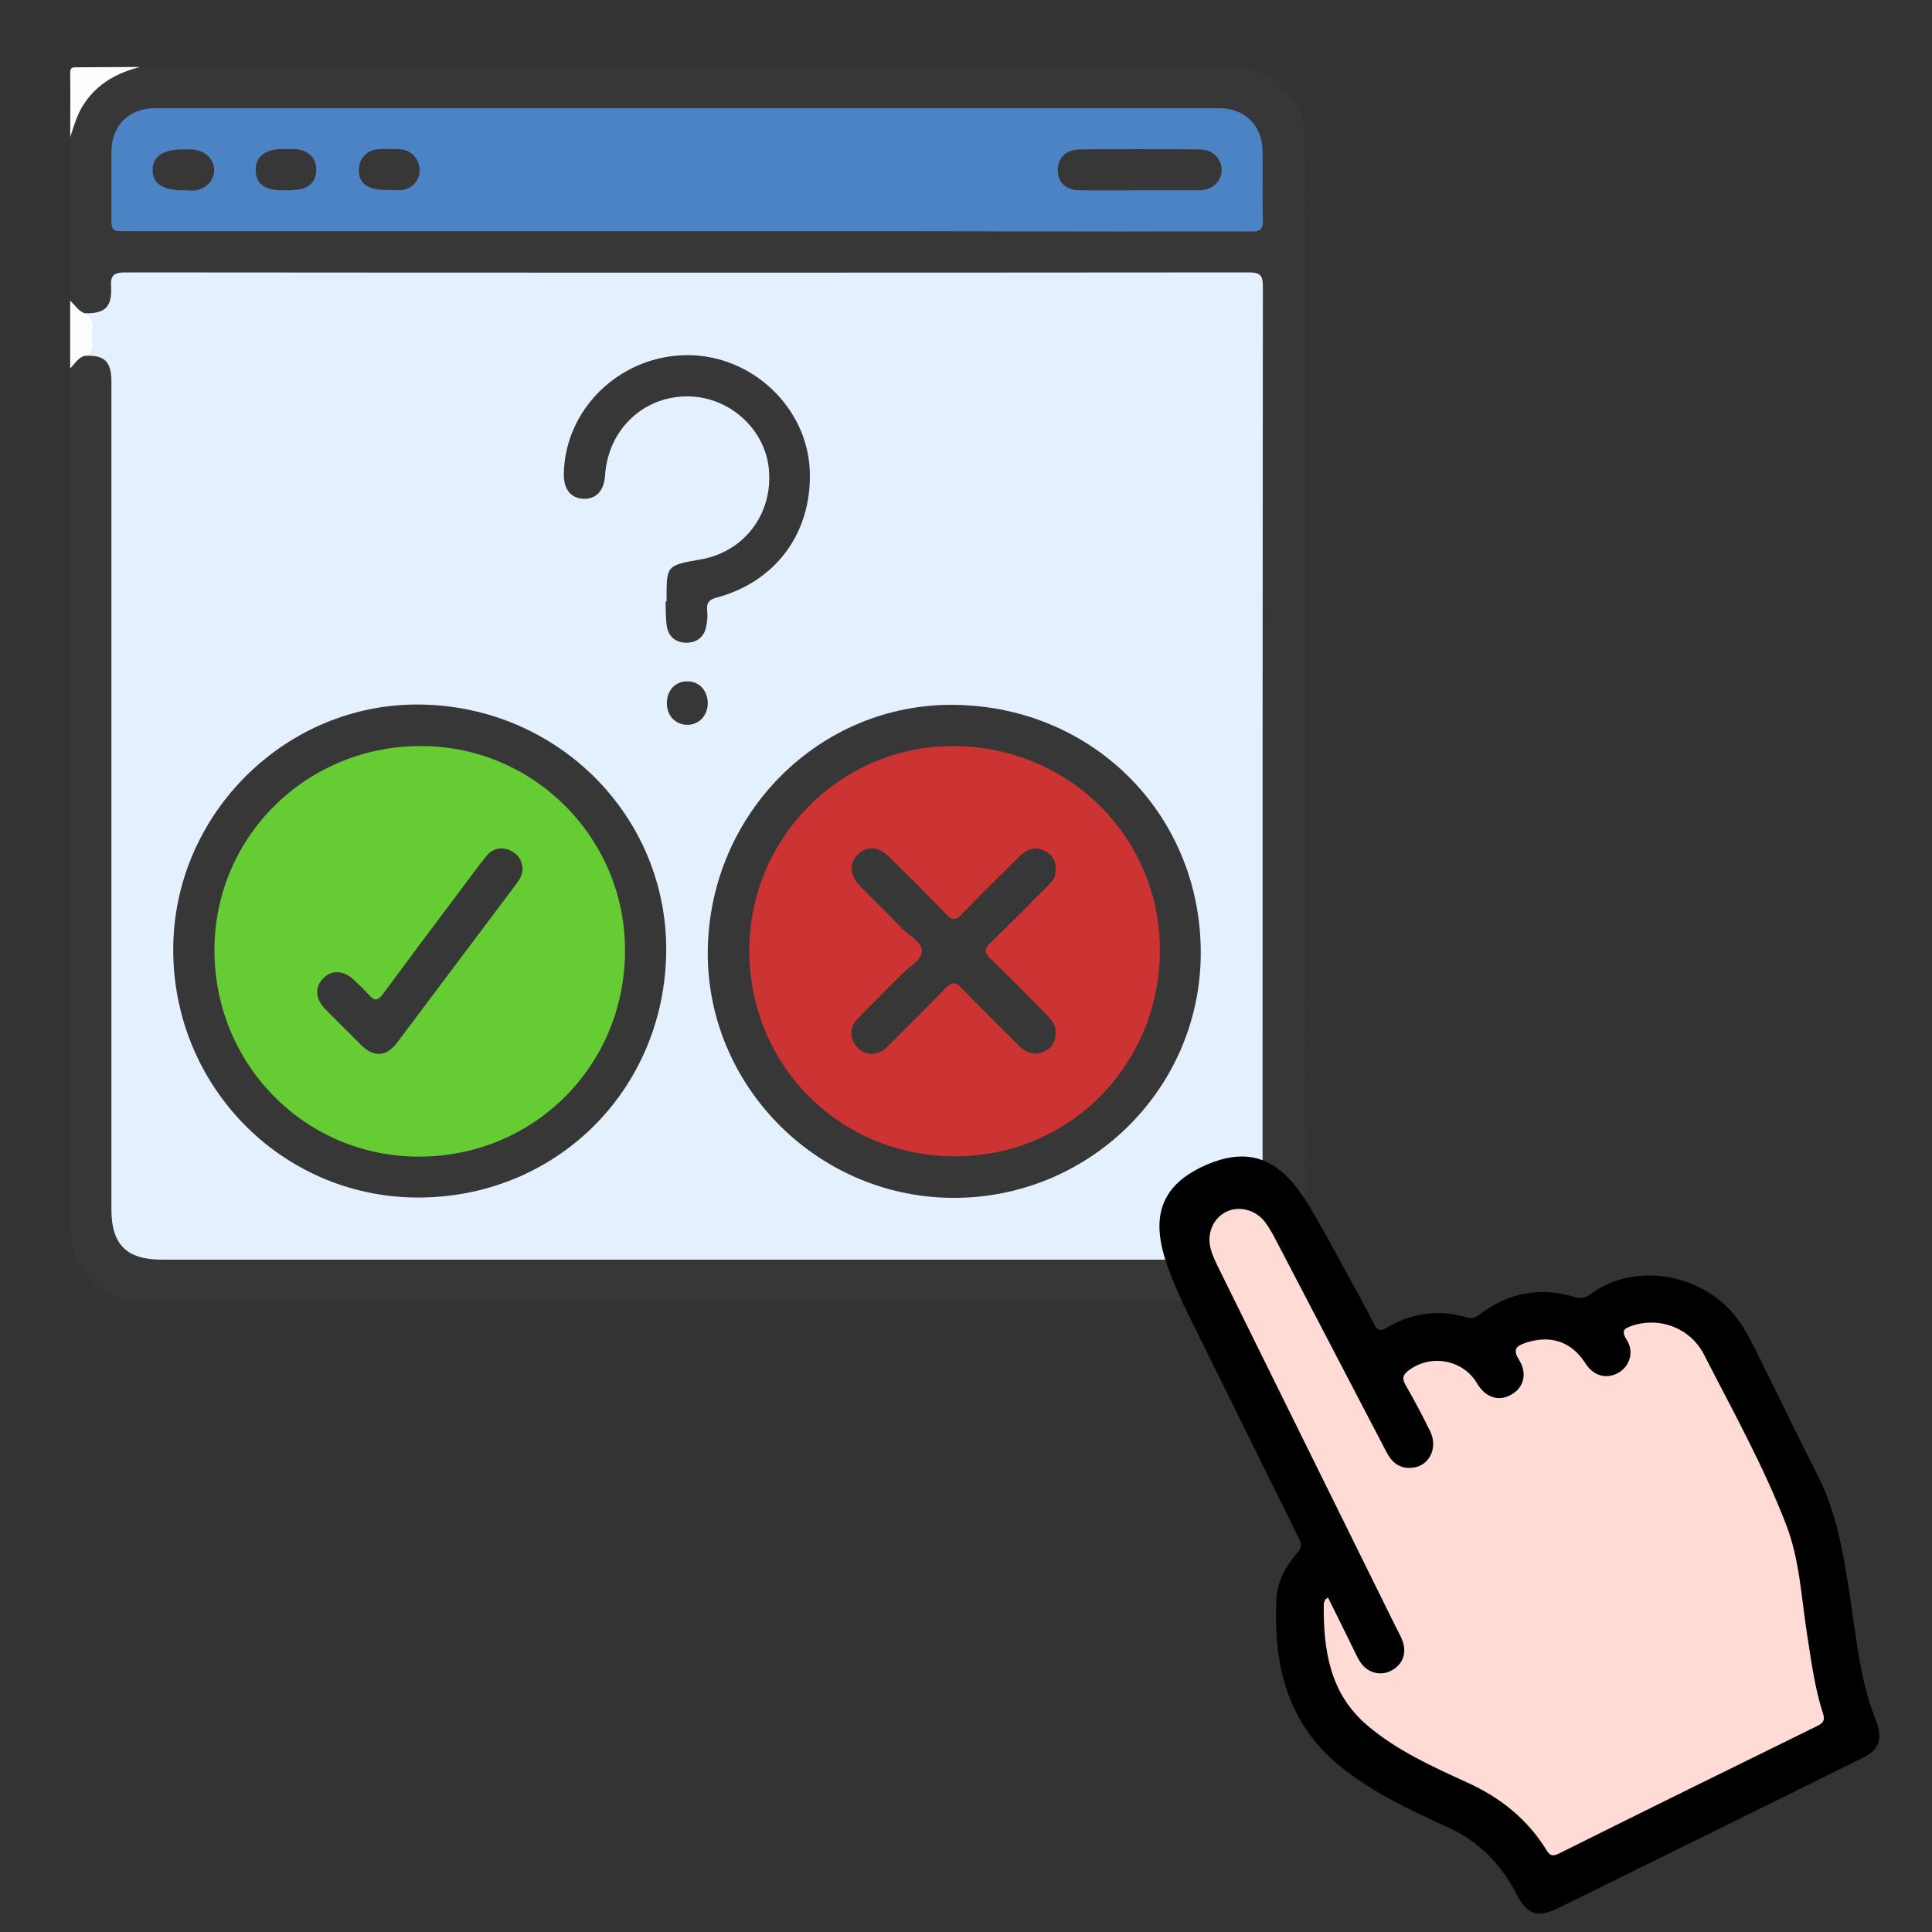 <?xml version="1.0" encoding="utf-8"?>
<!-- Generator: Adobe Illustrator 24.2.3, SVG Export Plug-In . SVG Version: 6.00 Build 0)  -->
<svg version="1.1" id="Capa_1" xmlns="http://www.w3.org/2000/svg" xmlns:xlink="http://www.w3.org/1999/xlink" x="0px" y="0px"
	 viewBox="0 0 600 600" style="enable-background:new 0 0 600 600;" xml:space="preserve">
<rect x="0" y="0" width="600" height="600" fill="#333333" stroke="none"/>
<style type="text/css">
	.st0{fill:#373737;}
	.st1{fill:#FDFDFD;}
	.st2{fill:#E5F0FE;}
	.st3{fill:#4C83C5;}
	.st4{fill:#66CC33;}
	.st5{fill:#CC3333;}
	.st6{fill:#FEDBD4;}
</style>
<g>
	<path class="st0" d="M21.8,93.4c0-17,0-33.9,0-50.9c0.2-6.8,3-12.2,8.1-16.7c4-3.6,8.7-4.3,13.6-5c113.2,0,226.4,0,339.7,0
		c8.3,0.1,14.3,4.2,18.9,10.8c3,4.3,3,9.2,3.1,14c0.2,11.2,0.1,22.4,0.1,33.7c0,99.8-0.1,199.5,0.1,299.3c0,10-3.5,17.5-11.8,23
		c-3.9,2.6-8.3,2.4-12.6,2.7c-3,0.3-6,0-9,0c-108.2,0-216.5,0-324.7,0c-8.1,0-15-1.9-20.6-8.4c-3.6-4.1-4.1-8.9-4.9-13.7
		c0-89.3,0-178.6,0-267.9c0.8-2.7,2-5.1,5.5-4.9c6.1-0.3,8.6,2.1,8.8,8.3c0.1,2.4,0,4.7,0,7.1c0,82.7,0.1,165.3-0.1,248
		c0,12.1,4.5,16.9,16.9,16.9c107-0.2,213.9-0.1,320.9-0.1c1.6,0,3.2,0,4.9-0.1c6.9-0.4,11.3-4.7,11.7-11.6c0.1-1.7,0.1-3.5,0.1-5.2
		c0-92.8,0-185.5,0-278.3c0-8.3,0-8.3-8.5-8.3c-112.3,0-224.6,0-337,0c-0.9,0-1.7,0-2.6,0c-5.6,0-5.6,0-6.4,5.7
		c-0.6,4.6-3.4,6.7-8.7,6.5C23.9,98.5,22.7,96.2,21.8,93.4z"/>
	<path class="st1" d="M43.5,20.8c-7,1.8-13.1,5-17.3,11.3c-2.2,3.2-3.2,6.9-4.4,10.5c0-6.6,0.1-13.2,0-19.8c0-1.6,0.3-1.9,1.9-1.9
		C30.3,20.9,36.9,20.8,43.5,20.8z"/>
	<path class="st1" d="M21.8,93.4c1.5,1.3,2.5,3.2,4.5,3.9c2.8,0.1,3.8,1.8,3.8,4.4c0,1.6,0,3.2,0,4.8c0,2.6-1.2,3.9-3.8,4
		c-2.1,0.6-3.1,2.5-4.5,3.9C21.8,107.4,21.8,100.4,21.8,93.4z"/>
	<path class="st2" d="M26.4,110.5c1.7-0.7,2.6-1.9,2.2-3.8c-0.7-3.1,1.9-7.1-2.2-9.4c6.2,0.1,8.4-1.9,8.1-8.2
		c-0.2-3.5,0.7-4.5,4.4-4.5c116.3,0.1,232.6,0.1,348.9,0c3.7,0,4.4,1,4.4,4.5c-0.1,95.5-0.1,191-0.1,286.5c0,11-4.7,15.6-15.7,15.6
		c-108.7,0-217.4,0-326.1,0c-11,0-15.7-4.7-15.7-15.6c0-85.7,0-171.3,0-257C34.6,112.3,32.5,110.2,26.4,110.5z"/>
	<path class="st3" d="M213.4,71.8c-58,0-116,0-173.9,0c-4.9,0-4.9,0-4.9-4.8c0-6.6,0-13.2,0-19.8C34.6,39,40,33.6,48.2,33.6
		c110.1,0,220.2,0,330.3,0c8.2,0,13.6,5.4,13.6,13.6c0.1,7.1-0.1,14.2,0.1,21.3c0.1,2.6-0.8,3.4-3.4,3.4c-13.7-0.1-27.4,0-41.1,0
		C302.9,71.8,258.1,71.8,213.4,71.8z"/>
	<path class="st0" d="M206.9,295.4c-0.4,43.2-34.4,76.8-77.6,76.5c-42.1-0.3-75.8-34.9-75.5-77.5c0.3-41.8,35.1-76.1,76.6-75.6
		C173.2,219.3,207.2,253.4,206.9,295.4z"/>
	<path class="st0" d="M296.5,218.9c43.5,0.6,77,34.8,76.4,78.1c-0.6,41.9-35.3,75.5-77.6,75c-41.9-0.5-75.9-35.1-75.5-76.7
		C220.3,252.5,254.7,218.3,296.5,218.9z"/>
	<path class="st0" d="M207,186.8c0-0.2,0-0.5,0-0.7c0-10.5,0-10.5,10.3-12.3c13.7-2.3,22.7-14,21.5-27.9
		c-1.1-12.8-12.6-23-25.7-22.8c-13.7,0.2-24.3,10.6-25.2,24.6c-0.3,4.7-2.8,7.4-6.8,7.2c-3.8-0.2-6-2.9-6-7.5
		c0.2-20.2,17.2-36.8,37.9-37.1c20.4-0.3,38,16.3,38.5,36.4c0.5,18.9-10.6,34-29,38.9c-2.2,0.6-3.1,1.5-2.9,3.8
		c0.2,1.7,0.1,3.5-0.3,5.2c-0.6,3.2-2.9,5-6.1,5c-3.2,0-5.5-1.7-6.1-5c-0.4-2.6-0.3-5.2-0.4-7.8C206.9,186.8,206.9,186.8,207,186.8z
		"/>
	<path class="st0" d="M219.8,218.3c0,3.9-2.7,6.8-6.3,6.8c-3.7,0-6.4-2.8-6.4-6.7c0-4,2.6-6.8,6.3-6.8
		C217.1,211.6,219.7,214.3,219.8,218.3z"/>
	<path class="st0" d="M353.8,59.1c-6.1,0-12.2,0.1-18.3,0c-4.4,0-6.9-2.3-7-6c-0.1-3.9,2.4-6.6,6.8-6.7c12.4-0.1,24.9-0.1,37.3,0
		c4,0,6.8,2.9,6.8,6.5c-0.1,3.5-2.9,6.2-7,6.2C366.2,59.1,360,59.1,353.8,59.1z"/>
	<path class="st0" d="M56.7,59.1c-6.2,0-9.4-2.2-9.3-6.4c0.1-4.1,3.3-6.3,9.2-6.3c1.2,0,2.5-0.1,3.7,0.1c3.7,0.4,6.4,3.3,6.2,6.7
		c-0.2,3.2-2.9,5.8-6.5,6C59,59.1,57.8,59.1,56.7,59.1z"/>
	<path class="st0" d="M120.6,59c-6.6,0.1-9.5-2.1-9.1-6.8c0.1-0.7,0.1-1.5,0.5-2.2c2.4-4.7,6.8-3.6,10.8-3.7
		c3.3-0.1,5.9,1.1,7.1,4.3c1.5,3.7-0.9,7.8-4.9,8.4C123.6,59.2,122.1,59,120.6,59z"/>
	<path class="st0" d="M88.7,59.1c-0.5,0-1,0-1.5,0c-5.2-0.1-7.8-2.2-7.8-6.4c0-4,2.9-6.3,7.9-6.4c1.4,0,2.7,0,4.1,0
		c4.4,0.2,6.9,2.7,6.8,6.7c-0.1,3.7-2.6,5.9-7,6C90.4,59.1,89.6,59.1,88.7,59.1z"/>
	<path class="st4" d="M194.1,295.4c-0.1,35.8-28.6,64-64.4,63.8c-35.2-0.2-63.2-28.8-63.1-64.3c0.1-35.3,28.9-63.5,64.6-63.2
		C166,231.9,194.3,260.5,194.1,295.4z"/>
	<path class="st5" d="M232.7,295.5c-0.2-34.9,28-63.6,62.8-63.8c35.8-0.2,64.5,27.7,64.7,63c0.2,35.7-27.9,64.3-63.3,64.4
		C261.2,359.3,232.9,331.2,232.7,295.5z"/>
	<path class="st0" d="M162.3,269.8c-0.1,2-1,3.5-2.1,4.9c-12.3,16.3-24.5,32.7-36.8,49c-3.4,4.5-7.2,4.8-11.3,0.8
		c-3.7-3.7-7.4-7.4-11.1-11.1c-3.1-3.2-3.3-6.9-0.6-9.6c2.6-2.7,6.4-2.5,9.6,0.6c1.5,1.5,3.1,2.9,4.5,4.5c1.8,2.1,2.9,1.9,4.5-0.3
		c8.2-11.1,16.5-22.2,24.8-33.2c2.4-3.2,4.7-6.4,7.2-9.5c1.9-2.3,4.5-3.1,7.4-1.8C161,265.2,162.1,267.3,162.3,269.8z"/>
	<path class="st0" d="M270.6,327.3c-2.4-0.2-4.3-1.3-5.5-3.7c-1.4-2.9-0.6-5.4,1.5-7.5c4.5-4.6,9.2-9.2,13.7-13.8
		c2.2-2.2,5.9-4.1,6-6.8c0.1-3-3.8-4.8-6.1-7.1c-4.2-4.4-8.6-8.6-12.9-13c-3.4-3.5-3.7-7.1-1-9.9c2.9-3,6.5-2.7,10.1,0.9
		c5.9,5.8,11.7,11.5,17.4,17.5c2,2.1,3.2,1.9,5-0.1c5.9-6.1,11.9-12,18-18c2.4-2.3,5.1-3.1,8.1-1.3c2.8,1.6,3.3,4.2,2.8,7.1
		c-0.3,1.7-1.6,2.8-2.7,3.9c-5.8,5.8-11.6,11.7-17.5,17.4c-1.9,1.8-1.8,2.9,0,4.7c5.8,5.6,11.5,11.4,17.2,17.2
		c1.4,1.4,2.8,2.8,3.1,5c0.3,2.9-0.6,5.3-3.2,6.6c-2.9,1.4-5.6,0.9-7.9-1.4c-6-6-12.1-11.9-17.9-18c-2.1-2.2-3.2-2.1-5.3,0
		c-5.7,6-11.6,11.7-17.4,17.5C274.7,326.1,273.1,327.2,270.6,327.3z"/>
</g>
<g>
	<path d="M412.3,384.5c6.8,12.6,7.8,13.9,14.4,26.6c1.2,2.3,1.9,2.5,4.2,1.1c7.5-4.4,15.7-5.6,24.1-3.2c1.7,0.5,2.8,0.5,4.4-0.7
		c8.9-6.8,18.8-8.8,29.6-5.5c2,0.6,3.3,0.3,5-0.9c13.9-10.4,35.8-6.3,46.1,8.4c3.2,4.6,5.5,9.8,8,14.8c5.4,10.8,10.6,21.8,16.1,32.5
		c6.3,12.2,8.4,25.4,10.4,38.7c1.6,10.6,2.7,21.2,5.7,31.5c0.8,2.6,1.8,5.2,2.7,7.7c1.6,4.7,0.3,8-4.1,10.2
		c-11.8,5.9-23.7,11.7-35.6,17.6c-19.8,9.8-39.6,19.5-59.4,29.3c-6.3,3.1-9.6,2-12.8-4.1c-4.8-9.4-11.7-16.6-21.4-21
		c-11.5-5.2-22.8-10.5-32.8-18.4c-17.2-13.6-21.5-32-20.5-52.6c0.3-5.5,3-10.2,6.6-14.4c1.1-1.3,1.4-2.3,0.6-3.9
		c-12.1-24.5-23.9-48.4-36-72.9c-6.6-14.8-15.1-32.7,5.2-42.7C395.7,351.4,404,369.9,412.3,384.5z"/>
	<path class="st6" d="M412.4,496.1c2.7,5.4,5.3,10.7,7.9,16c0.7,1.4,1.4,3,2.3,4.3c2.4,3.4,6.6,4.2,9.9,2.2c3.3-1.9,4.5-5.7,2.9-9.4
		c-0.5-1.3-1.2-2.5-1.8-3.7c-18.5-37.5-37-74.9-55.5-112.4c-0.8-1.7-1.6-3.4-2.1-5.2c-1.3-4.7,0.7-9.5,4.7-11.5
		c4-2.1,9.4-0.7,12.3,3.3c1.4,1.9,2.5,4,3.6,6.1c11.3,21.7,22.6,43.3,33.9,65c1.8,3.5,4.3,5.5,8.3,5c5.1-0.6,7.8-6.1,5.4-11.2
		c-2.4-4.9-5-9.8-7.7-14.5c-1.2-2.1-0.8-3.2,1.1-4.6c6.9-5.1,16.8-3.2,21.1,4.1c2.6,4.4,6.7,5.8,10.7,3.5c3.8-2.2,5-6.5,2.4-10.7
		c-2-3.2-1.2-4.3,2.1-5.4c7.6-2.5,14.1-0.4,18.4,6.3c2.5,4,6.5,5.1,10.2,3.1c3.6-2,5.1-6.5,2.7-10.3c-2.1-3.2-0.3-3.7,2-4.5
		c8.2-2.6,17.7,0.7,22,9.1c8.9,17.4,18.5,34.6,25.5,52.8c4.2,10.8,4.7,22.6,6.5,34c1.3,8.4,2.4,16.8,5,24.8c0.6,2,0,2.8-1.8,3.7
		c-26.7,13.1-53.5,26.3-80.2,39.6c-1.8,0.9-2.8,0.9-3.9-1c-5.9-9.6-14.4-16.4-24.6-21c-10.9-5-21.8-9.9-31-17.7
		c-11.7-9.9-13.7-23.3-13.6-37.5c0-0.6,0.3-1.2,0.5-1.8C411.7,496.7,411.9,496.6,412.4,496.1z"/>
</g>
</svg>
